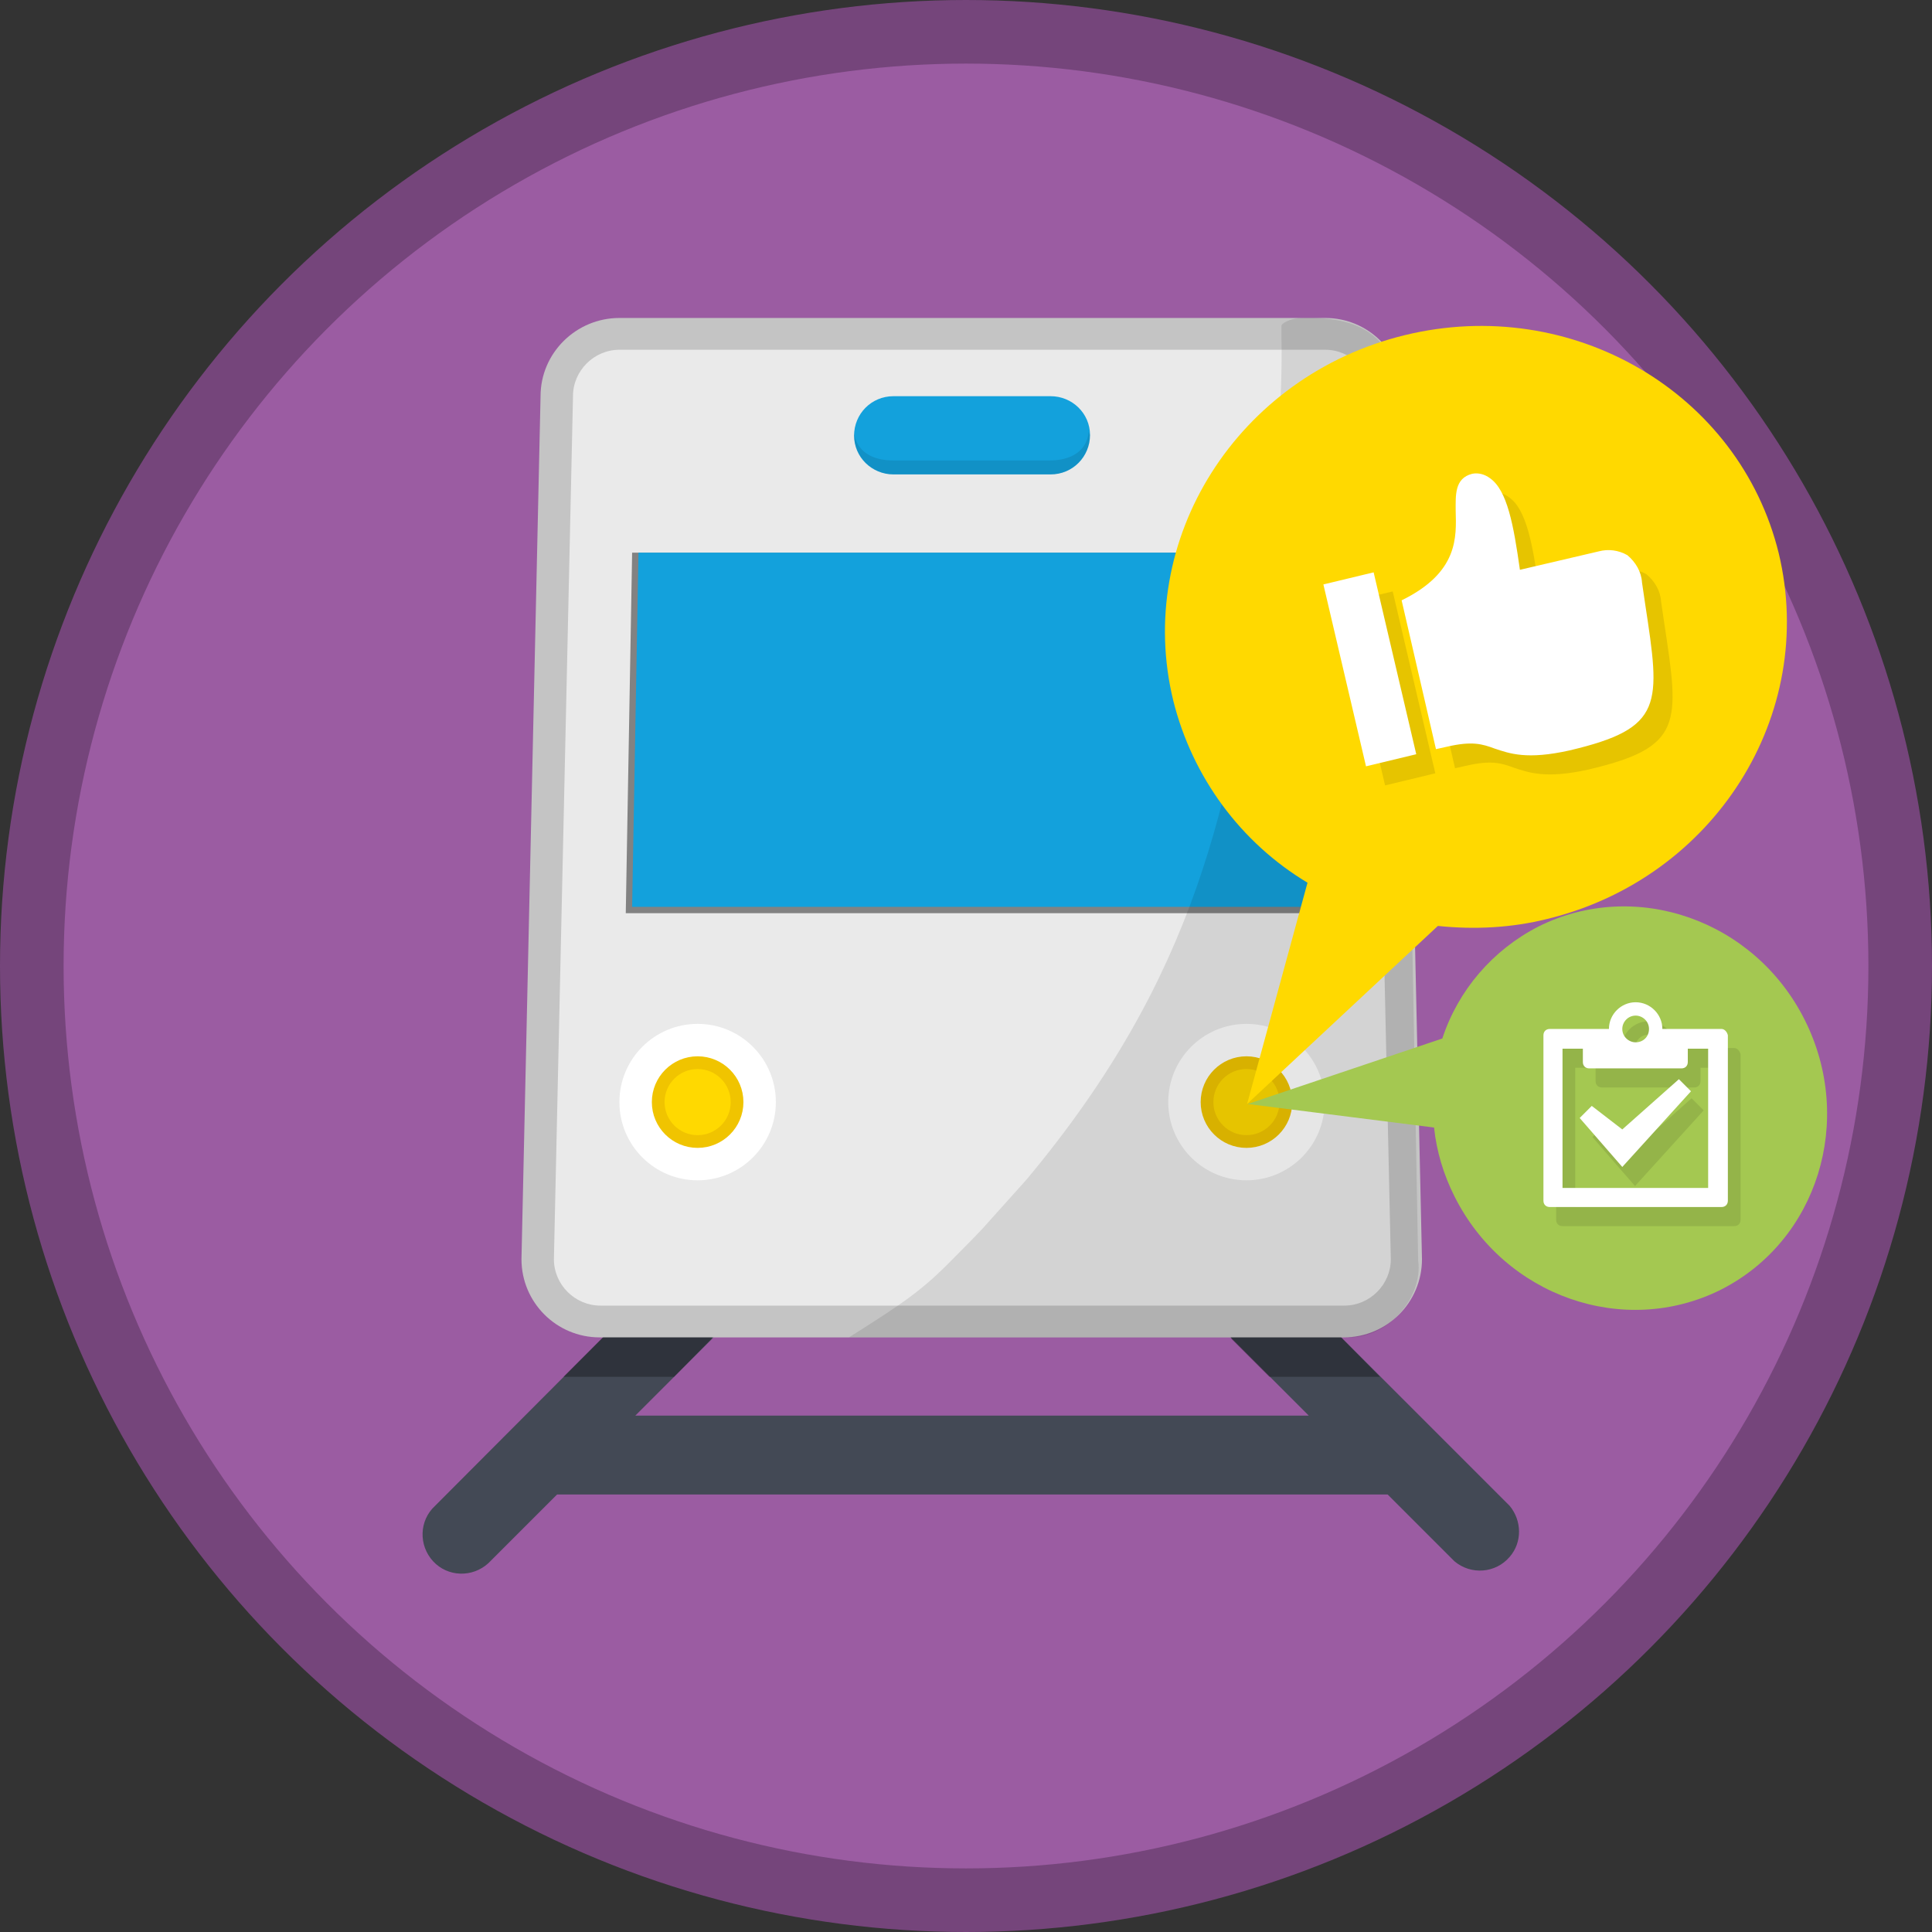 <svg id="Layer_3" xmlns="http://www.w3.org/2000/svg" viewBox="0 0 303.8 303.8"><rect x="0" y="0" width="303.8" height="303.8" fill="#333333" stroke="none"/><style>.st0{fill:#9b5ca2;stroke:#75457b;stroke-width:10;stroke-miterlimit:10}.st1{fill:#434955}.st2{fill:#eaeaea}.st3{fill:#c4c4c4}.st4{fill:#828282}.st5{fill:#13a1dc}.st6{fill:#fff}.st7{fill:#ffd900;stroke:#f0c400;stroke-width:2;stroke-miterlimit:10}.st8{opacity:.3}.st9{fill:#000100}.st10{opacity:.1;enable-background:new}.st11{fill:#ffd900}.st12{opacity:.1}.st13{fill:#a4c851}</style><title>vert-transport-rail-service-b</title><circle class="st0" cx="151.9" cy="151.9" r="146.9"/><path class="st1" d="M237.4 236.8l-34.9-34.9c-2.4-2.4-6.3-2.3-8.7.1-2.3 2.4-2.3 6.2 0 8.6l12 12H99.9l12-12c2.4-2.4 2.3-6.3-.1-8.7-2.4-2.3-6.2-2.3-8.6 0l-34.8 34.9c-2.5 2.3-2.6 6.2-.3 8.7 2.3 2.5 6.2 2.6 8.7.3l.3-.3L87.6 235h130.6l10.5 10.5c2.6 2.2 6.5 1.9 8.7-.7 2-2.3 1.9-5.7 0-8z"/><path class="st2" d="M94.4 207.8c-5.4 0-9.8-4.4-9.8-9.8l3-135.6c0-5.4 4.4-9.9 9.8-9.9h111c5.4 0 9.8 4.4 9.8 9.8l3 135.7c0 5.4-4.4 9.8-9.8 9.8h-117z"/><path class="st3" d="M208.4 55c4 0 7.3 3.3 7.3 7.3v.1l3 135.6c0 4-3.3 7.3-7.3 7.3h-117c-4 0-7.3-3.3-7.3-7.3l3-135.6v-.1c0-4 3.3-7.3 7.3-7.3h111m0-5h-111C90.6 50 85 55.5 85 62.3L82 198c0 6.8 5.5 12.3 12.3 12.3h117c6.8 0 12.3-5.5 12.3-12.3l-3-135.7c.1-6.8-5.4-12.3-12.2-12.3z"/><path class="st4" d="M207.4 143.6h-109l1-56.7h107z"/><path class="st5" d="M171.4 68.4c0 3.4-2.7 6.2-6.2 6.2h-24.7c-3.4 0-6.2-2.7-6.2-6.1 0-3.4 2.7-6.2 6.2-6.2h24.7c3.4 0 6.2 2.7 6.2 6.1z"/><circle class="st6" cx="109.7" cy="173.3" r="12.3"/><circle class="st7" cx="109.7" cy="173.3" r="6.2"/><circle class="st6" cx="196" cy="173.3" r="12.3"/><circle class="st7" cx="196" cy="173.3" r="6.2"/><g class="st8"><path class="st9" d="M94.8 210.3l-6.2 6.2H106l5.8-5.9c.1-.1.1-.2.2-.3H94.8zM210.9 210.3h-17.4c.1.1.1.2.2.3l5.9 5.9H217l-6.1-6.2z"/></g><path class="st10" d="M171.4 68.4c0 3.4-2.8 6.2-6.2 6.2h-24.7c-3.4 0-6.2-2.8-6.2-6.2v-.5c.3 3.1 2.9 4.5 6.1 4.5h24.7c3.2 0 5.8-1.4 6.1-4.5.1.2.1.4.2.5z"/><path class="st5" d="M207.4 142.6h-108l1-55.7h106z"/><path class="st10" d="M149.8 198c1-1 4.6-4.6 5.5-5.7l6.1-6.8c27-32.3 31.9-59.3 37.2-92.7 1.6-10 3.2-29.9 2.9-40v-1.6c.3-.7 2.2-1.2 3-1.2 11.2-.4 14.3 4.3 16 11.3v1l2.5 135.9c.8 5.9-4.8 12.1-10.7 12.1h-78.8c8.7-5.5 11.5-7.4 16.3-12.3z"/><path class="st11" d="M205.6 138.8c-10.5-6.3-18.1-16.6-21.1-28.6-6.2-25.4 10.1-51.1 36.4-57.5s52.6 9 58.8 34.3c6.1 25.4-10.1 51.1-36.4 57.5-5.6 1.4-11.4 1.7-17.2 1.1l-30 28 9.5-34.8z"/><g id="_Group__1_" class="st12"><path id="_Compound_Path__1_" d="M225.7 121.6l-7.9 1.9-6.7-28.6L219 93l6.7 28.6zm33.2-31.3c1.3 1.1 2.2 2.6 2.3 4.3l.5 3.4c2.4 15.8 3 19.5-11.9 23-6.7 1.5-9.4.5-11.8-.3-1.9-.7-3.5-1.2-7.4-.3l-1.8.4-5.4-23.4c9-4.4 8.6-10 8.5-14.1 0-2.4-.2-5.1 2.6-5.8 1-.2 2 .1 2.8.7 2.7 1.9 3.7 7.3 4.7 14.4l12.4-2.9c1.5-.4 3.1-.2 4.5.6z"/></g><g id="_Group_"><path id="_Compound_Path_" class="st6" d="M222.7 118.6l-7.9 1.9-6.7-28.6L216 90l6.7 28.6zm33.2-31.3c1.3 1.1 2.2 2.6 2.3 4.3l.5 3.4c2.4 15.8 3 19.5-11.9 23-6.7 1.5-9.4.5-11.8-.3-1.9-.7-3.5-1.2-7.4-.3l-1.8.4-5.4-23.4c9-4.4 8.6-10 8.5-14.1 0-2.4-.2-5.1 2.6-5.8 1-.2 2 .1 2.8.7 2.7 1.9 3.7 7.3 4.7 14.4l12.4-2.9c1.5-.4 3.1-.2 4.5.6z"/></g><path class="st13" d="M226.8 163.3c2.5-7.6 7.9-13.9 15.1-17.6 15.2-7.6 34-1.1 41.9 14.7s2 34.7-13.2 42.4c-15.2 7.6-34 1.1-41.9-14.7-1.7-3.4-2.8-7-3.2-10.8l-29.3-3.7 30.6-10.3z"/><g class="st12"><path d="M272.7 164.8h-9.3c0-2.3-1.9-4.2-4.2-4.2s-4.2 1.9-4.2 4.2h-9.3c-.6 0-1 .4-1 1v26c0 .6.4 1 1 1h27c.6 0 1-.4 1-1v-26c-.1-.5-.5-1-1-1zm-13.5-2.1c1.1 0 2.1.9 2.1 2.1s-.9 2.1-2.1 2.1c-1.1 0-2.1-.9-2.1-2.1 0-1.1.9-2.1 2.1-2.1zm11.4 27.1h-22.9v-21.9h3.2v2.1c0 .6.4 1 1 1h14.5c.6 0 1-.4 1-1v-2.1h3.2v21.9z"/><path d="M257.1 186.5l-6.7-7.7 1.9-1.9 4.8 3.7 8.9-7.9 1.9 1.9-10.8 11.9z"/></g><g><path class="st6" d="M270.7 161.8h-9.3c0-2.3-1.9-4.2-4.2-4.2s-4.2 1.9-4.2 4.2h-9.3c-.6 0-1 .4-1 1v26c0 .6.4 1 1 1h27c.6 0 1-.4 1-1v-26c-.1-.5-.5-1-1-1zm-13.5-2.1c1.1 0 2.1.9 2.1 2.1s-.9 2.1-2.1 2.1c-1.1 0-2.1-.9-2.1-2.1 0-1.1.9-2.1 2.1-2.1zm11.4 27.1h-22.9v-21.9h3.2v2.1c0 .6.4 1 1 1h14.5c.6 0 1-.4 1-1v-2.1h3.2v21.9z"/><path class="st6" d="M255.1 183.5l-6.7-7.7 1.9-1.9 4.8 3.7 8.9-7.9 1.9 1.9-10.8 11.9z"/></g></svg>